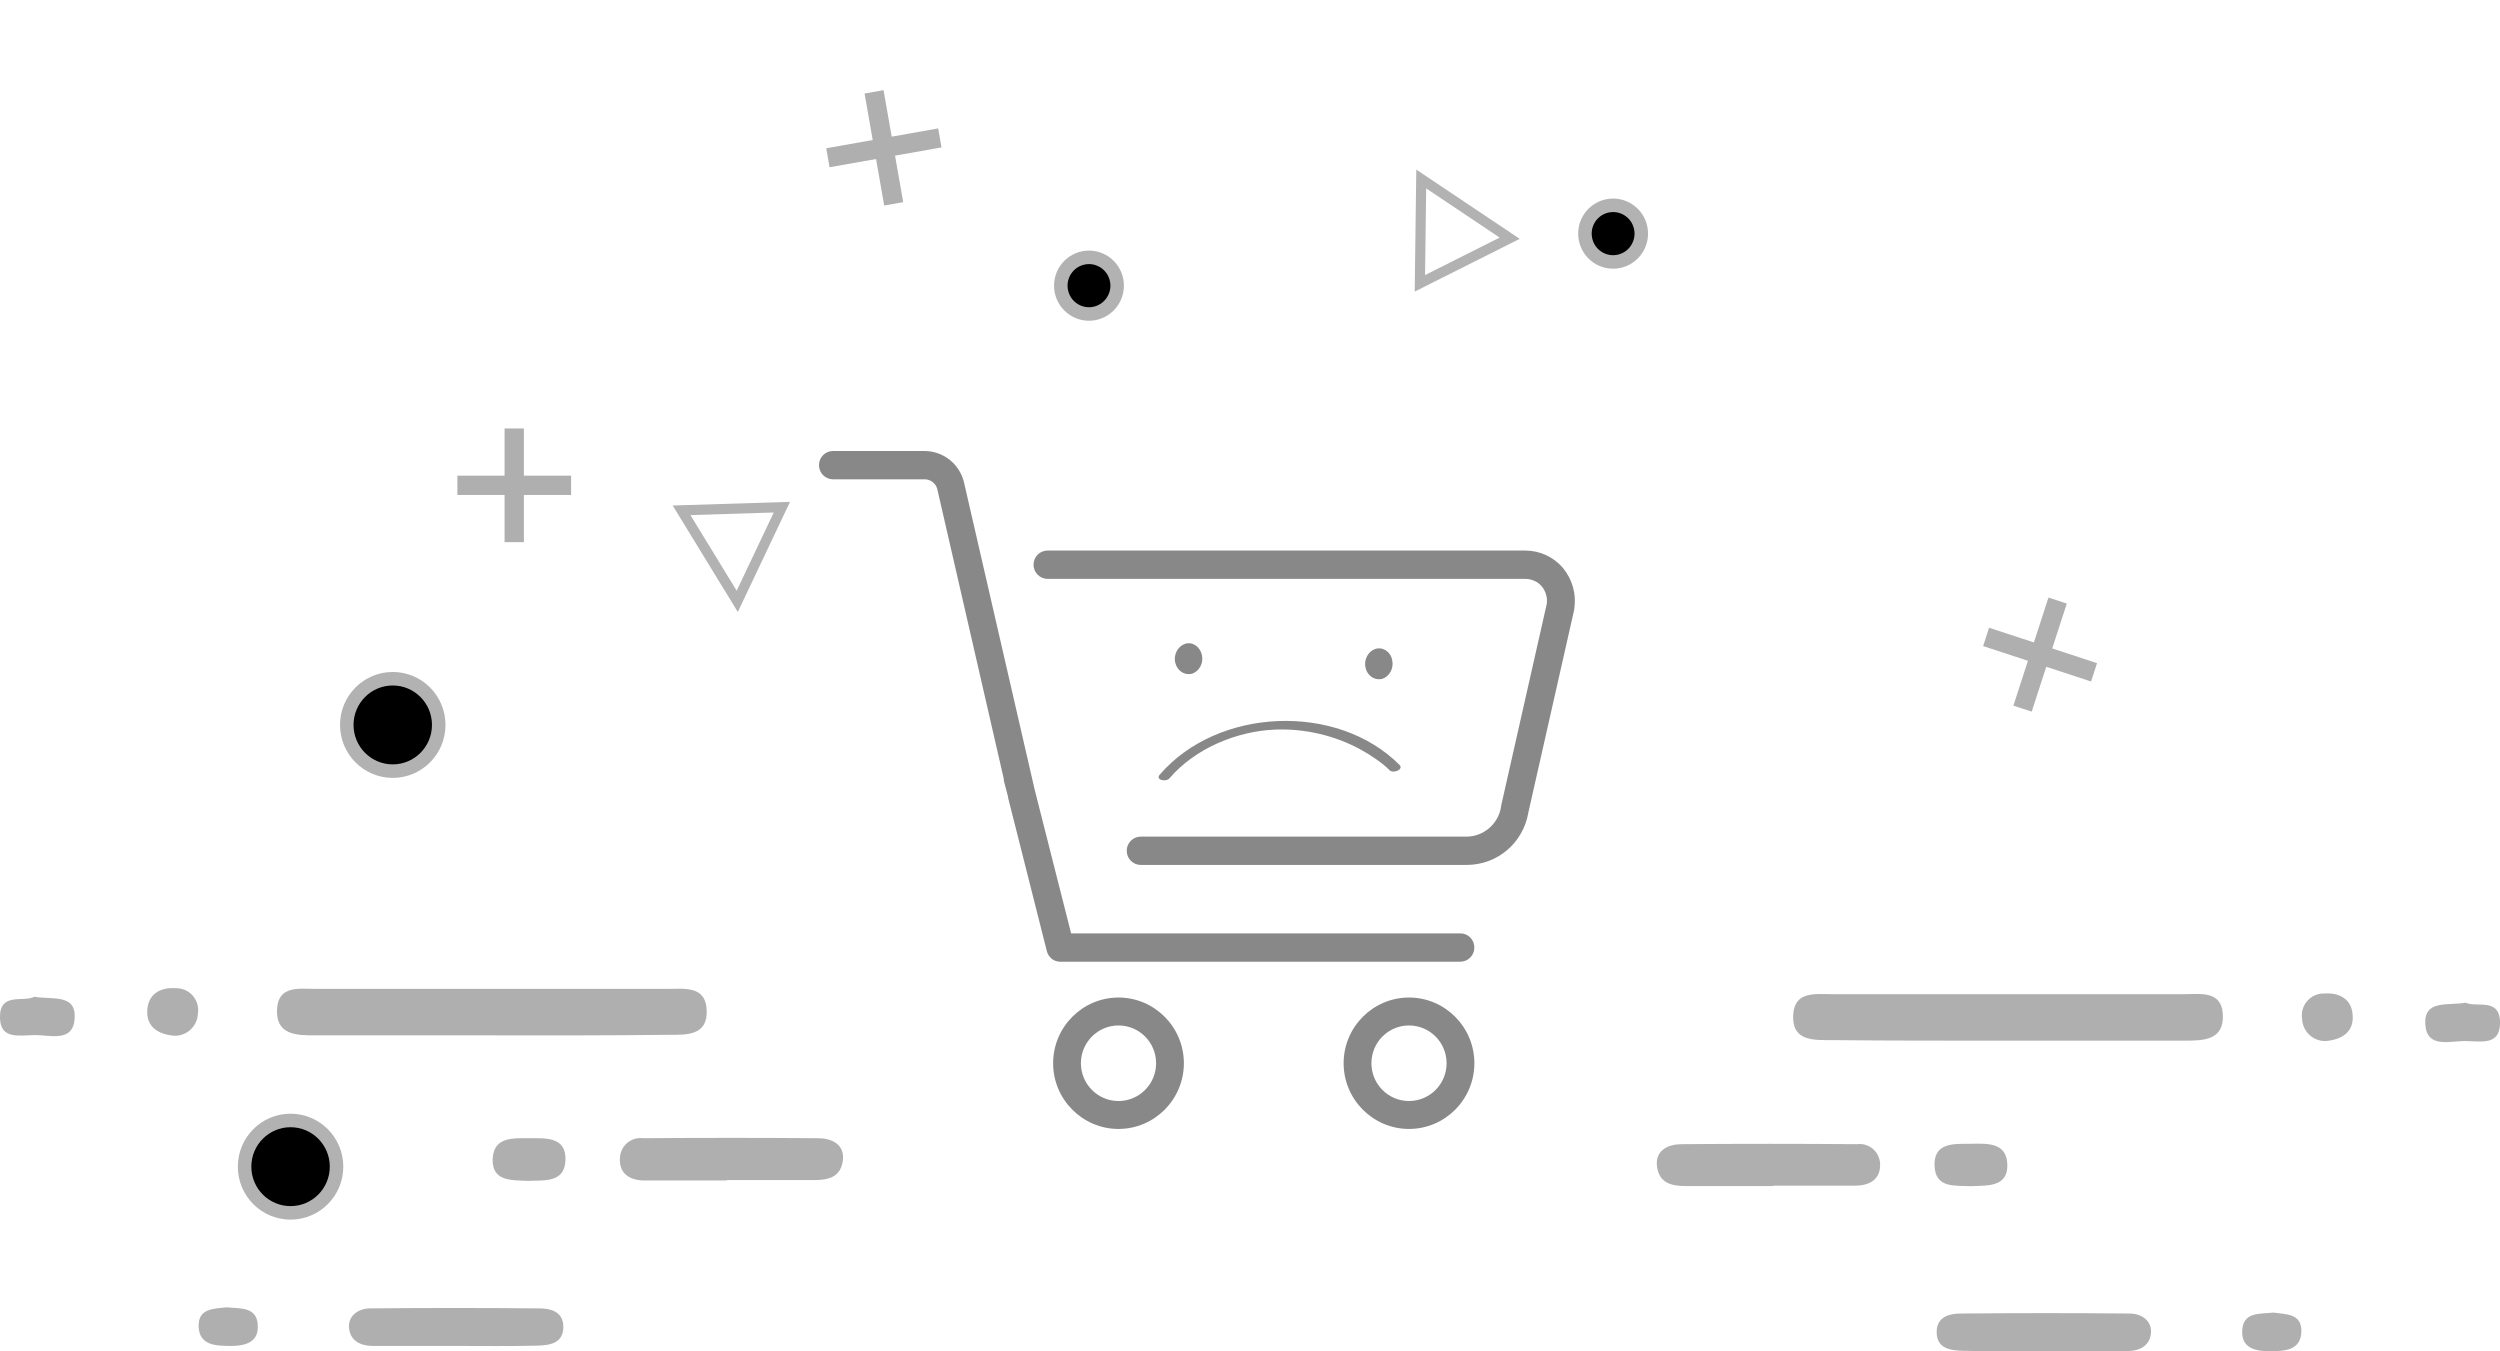 <svg width="185" height="100" viewBox="0 0 185 100" fill="none"
  xmlns="http://www.w3.org/2000/svg">
  <path d="M35.978 76.617H23.357C21.96 76.617 20.364 76.617 20.504 74.611C20.633 72.877 22.23 73.188 23.387 73.177C32.074 73.177 40.761 73.177 49.448 73.177C50.625 73.177 52.182 72.937 52.291 74.672C52.421 76.677 50.785 76.577 49.418 76.577C44.898 76.627 40.458 76.627 35.978 76.617Z" fill="#AFAFAF"/>
  <path d="M53.788 87.356C51.792 87.356 49.717 87.356 47.692 87.356C46.694 87.356 45.786 86.915 45.876 85.671C45.885 85.462 45.938 85.257 46.03 85.069C46.122 84.88 46.251 84.713 46.41 84.578C46.57 84.442 46.755 84.341 46.955 84.281C47.155 84.221 47.365 84.202 47.572 84.228C51.909 84.194 56.232 84.194 60.542 84.228C61.54 84.228 62.538 84.679 62.368 85.902C62.199 87.125 61.271 87.326 60.253 87.326H53.788V87.356Z" fill="#AFAFAF"/>
  <path d="M33.663 99.599C31.668 99.599 29.613 99.599 27.587 99.599C26.709 99.599 25.931 99.238 25.831 98.295C25.731 97.353 26.53 96.831 27.378 96.821C31.561 96.781 35.745 96.781 39.929 96.821C40.707 96.821 41.635 97.042 41.685 98.095C41.735 99.418 40.688 99.559 39.69 99.579C37.714 99.629 35.689 99.599 33.663 99.599Z" fill="#AFAFAF"/>
  <path d="M39.111 87.386C37.924 87.326 36.407 87.466 36.457 85.782C36.507 84.097 38.014 84.227 39.201 84.227C40.388 84.227 41.895 84.117 41.845 85.832C41.795 87.546 40.289 87.326 39.111 87.386Z" fill="#AFAFAF"/>
  <path d="M2.534 73.759C3.891 73.99 5.637 73.529 5.527 75.354C5.418 77.178 3.702 76.577 2.534 76.597C1.367 76.617 0.05 76.918 -1.98628e-05 75.344C-0.06 73.368 1.756 74.201 2.534 73.759Z" fill="#AFAFAF"/>
  <path d="M16.762 96.741C17.76 96.852 19.107 96.651 19.077 98.215C19.077 99.398 18.019 99.609 17.032 99.599C16.044 99.589 14.717 99.599 14.697 98.115C14.687 96.811 15.814 96.852 16.762 96.741Z" fill="#AFAFAF"/>
  <path d="M12.89 76.647C11.663 76.537 10.895 75.965 10.895 74.912C10.895 73.579 11.823 73.047 13.02 73.127C13.256 73.123 13.49 73.171 13.706 73.267C13.921 73.363 14.113 73.506 14.268 73.684C14.423 73.863 14.537 74.073 14.603 74.301C14.668 74.529 14.683 74.768 14.646 75.002C14.628 75.454 14.434 75.88 14.105 76.188C13.776 76.495 13.34 76.66 12.89 76.647Z" fill="#AFAFAF"/>
  <path d="M149.022 77.008H161.633C163.03 77.008 164.626 77.008 164.486 75.002C164.357 73.268 162.76 73.579 161.603 73.569C152.916 73.569 144.229 73.569 135.542 73.569C134.365 73.569 132.808 73.328 132.699 75.063C132.569 77.068 134.205 76.968 135.572 76.968C140.062 77.018 144.542 77.008 149.022 77.008Z" fill="#AFAFAF"/>
  <path d="M131.212 87.737C133.207 87.737 135.283 87.737 137.308 87.737C138.306 87.737 139.214 87.296 139.124 86.052C139.107 85.847 139.048 85.648 138.952 85.466C138.856 85.284 138.725 85.123 138.565 84.994C138.406 84.865 138.222 84.769 138.025 84.713C137.828 84.657 137.621 84.642 137.418 84.669C133.081 84.635 128.758 84.635 124.447 84.669C123.45 84.669 122.452 85.12 122.621 86.343C122.791 87.566 123.719 87.767 124.737 87.767H131.242L131.212 87.737Z" fill="#AFAFAF"/>
  <path d="M151.336 99.98C153.332 99.98 155.387 99.98 157.413 99.98C158.291 99.98 159.069 99.619 159.169 98.676C159.268 97.734 158.47 97.213 157.622 97.202C153.438 97.162 149.255 97.162 145.071 97.202C144.292 97.202 143.365 97.423 143.315 98.476C143.265 99.799 144.312 99.94 145.31 99.96C147.286 100.02 149.311 99.99 151.336 99.98Z" fill="#AFAFAF"/>
  <path d="M145.889 87.777C147.076 87.717 148.593 87.857 148.543 86.173C148.493 84.488 146.986 84.629 145.799 84.639C144.612 84.649 143.105 84.528 143.155 86.243C143.205 87.958 144.672 87.717 145.889 87.777Z" fill="#AFAFAF"/>
  <path d="M182.466 74.2C181.109 74.431 179.363 73.97 179.473 75.795C179.582 77.62 181.299 77.018 182.466 77.038C183.633 77.058 184.95 77.359 185 75.775C185.06 73.759 183.244 74.591 182.466 74.2Z" fill="#AFAFAF"/>
  <path d="M168.238 97.132C167.24 97.243 165.893 97.042 165.923 98.606C165.923 99.79 166.981 100 167.969 99.99C168.956 99.98 170.283 99.99 170.303 98.506C170.313 97.203 169.186 97.263 168.238 97.132Z" fill="#AFAFAF"/>
  <path d="M172.109 77.038C173.337 76.928 174.105 76.356 174.105 75.303C174.105 73.97 173.177 73.438 171.98 73.519C171.744 73.514 171.51 73.562 171.294 73.658C171.079 73.754 170.887 73.897 170.732 74.075C170.577 74.254 170.463 74.465 170.397 74.692C170.332 74.92 170.317 75.159 170.353 75.394C170.372 75.845 170.566 76.271 170.895 76.579C171.224 76.887 171.66 77.052 172.109 77.038Z" fill="#AFAFAF"/>
  <path d="M148.99 52.218L151.587 44.22L152.942 44.665L150.346 52.662L148.99 52.218ZM146.751 47.81L147.192 46.453L155.181 49.073L154.741 50.43L146.751 47.81Z" fill="#AFAFAF"/>
  <path d="M65.431 15.209L63.977 6.921L65.382 6.672L66.837 14.959L65.431 15.209ZM61.387 12.377L61.141 10.971L69.426 9.503L69.672 10.909L61.387 12.377Z" fill="#AFAFAF"/>
  <path d="M37.339 40.12V31.706H38.767V40.12H37.339ZM33.846 36.627V35.199H42.26V36.627H33.846Z" fill="#AFAFAF"/>
  <path d="M57.859 37.531L54.556 44.5L50.435 37.762L57.859 37.531Z" stroke="#B2B2B2" stroke-width="0.75" stroke-miterlimit="10"/>
  <path d="M105.071 20.967L105.171 13.246L111.716 17.628L105.071 20.967Z" stroke="#B2B2B2" stroke-width="0.75" stroke-miterlimit="10"/>
  <path d="M29.064 57.064C30.943 57.064 32.466 55.533 32.466 53.645C32.466 51.756 30.943 50.226 29.064 50.226C27.185 50.226 25.662 51.756 25.662 53.645C25.662 55.533 27.185 57.064 29.064 57.064Z" fill="black" stroke="#B2B2B2"/>
  <path d="M21.501 89.752C23.38 89.752 24.904 88.221 24.904 86.333C24.904 84.445 23.38 82.914 21.501 82.914C19.622 82.914 18.099 84.445 18.099 86.333C18.099 88.221 19.622 89.752 21.501 89.752Z" fill="black" stroke="#B2B2B2"/>
  <path d="M81.159 23.154C82.266 22.834 82.907 21.674 82.589 20.561C82.272 19.449 81.117 18.805 80.01 19.125C78.903 19.444 78.263 20.604 78.58 21.717C78.898 22.829 80.052 23.473 81.159 23.154Z" fill="black" stroke="#B2B2B2"/>
  <path d="M119.945 19.303C121.052 18.984 121.692 17.824 121.375 16.711C121.057 15.598 119.903 14.955 118.795 15.274C117.688 15.593 117.048 16.754 117.366 17.866C117.683 18.979 118.838 19.622 119.945 19.303Z" fill="black" stroke="#B2B2B2"/>
  <path d="M115.653 42.023C114.957 41.208 113.943 40.741 112.871 40.741H77.525C76.945 40.741 76.482 41.208 76.482 41.789C76.482 42.371 76.946 42.837 77.525 42.837H112.871C113.335 42.837 113.798 43.04 114.088 43.39C114.377 43.739 114.523 44.206 114.464 44.672L111.075 59.667C111.075 59.696 111.075 59.725 111.075 59.725C110.872 60.978 109.771 61.909 108.526 61.909H84.42C83.841 61.909 83.378 62.376 83.378 62.957C83.378 63.54 83.842 64.005 84.42 64.005H108.526C110.814 64.005 112.727 62.375 113.103 60.103L116.493 45.108C116.493 45.079 116.493 45.05 116.493 45.05C116.666 43.944 116.348 42.866 115.653 42.022V42.023Z" fill="#888888"/>
  <path d="M82.769 73.817C80.104 73.817 77.931 76.001 77.931 78.68C77.931 81.359 80.104 83.542 82.769 83.542C85.435 83.542 87.607 81.358 87.607 78.68C87.607 76.001 85.434 73.817 82.769 73.817ZM82.769 81.475C81.234 81.475 79.987 80.223 79.987 78.68C79.987 77.136 81.234 75.884 82.769 75.884C84.305 75.884 85.551 77.136 85.551 78.68C85.551 80.223 84.305 81.475 82.769 81.475Z" fill="#888888"/>
  <path d="M104.266 73.817C101.601 73.817 99.428 76.001 99.428 78.68C99.428 81.359 101.601 83.542 104.266 83.542C106.932 83.542 109.104 81.358 109.104 78.68C109.104 76.001 106.931 73.817 104.266 73.817ZM104.266 81.475C102.731 81.475 101.485 80.223 101.485 78.68C101.485 77.136 102.731 75.884 104.266 75.884C105.802 75.884 107.048 77.136 107.048 78.68C107.048 80.223 105.802 81.475 104.266 81.475Z" fill="#888888"/>
  <path d="M108.091 69.072H79.263L76.568 58.444L71.324 35.645C70.977 34.306 69.789 33.374 68.398 33.374H61.647C61.067 33.374 60.605 33.84 60.605 34.422C60.605 35.004 61.068 35.47 61.647 35.47H68.427C68.862 35.47 69.238 35.761 69.354 36.169L74.278 57.628C74.278 57.715 74.278 57.802 74.307 57.86L74.597 58.966V58.995C74.597 58.995 74.597 58.995 74.597 59.025L77.465 70.38C77.581 70.846 77.987 71.166 78.45 71.166H78.566H108.06C108.639 71.166 109.102 70.7 109.102 70.118C109.102 69.537 108.638 69.071 108.089 69.071L108.091 69.072Z" fill="#888888"/>
  <path d="M86.536 57.6C88.418 55.387 91.519 54.105 94.358 53.989C96.56 53.902 98.791 54.426 100.702 55.474C101.398 55.852 102.383 56.522 102.818 56.988C103.107 57.279 103.889 56.93 103.571 56.61C98.936 51.951 90.07 52.358 85.811 57.338C85.493 57.716 86.275 57.891 86.536 57.6Z" fill="#888888"/>
  <path d="M88.94 48.457C89.085 49.069 88.737 49.68 88.216 49.855C87.665 50 87.115 49.651 86.969 49.04C86.825 48.428 87.172 47.816 87.694 47.642C88.245 47.467 88.794 47.845 88.94 48.457Z" fill="#888888"/>
  <path d="M103.02 48.836C103.165 49.448 102.817 50.059 102.296 50.234C101.745 50.379 101.195 50.03 101.049 49.419C100.904 48.807 101.252 48.195 101.774 48.021C102.325 47.846 102.903 48.224 103.02 48.836Z" fill="#888888"/>
</svg>
